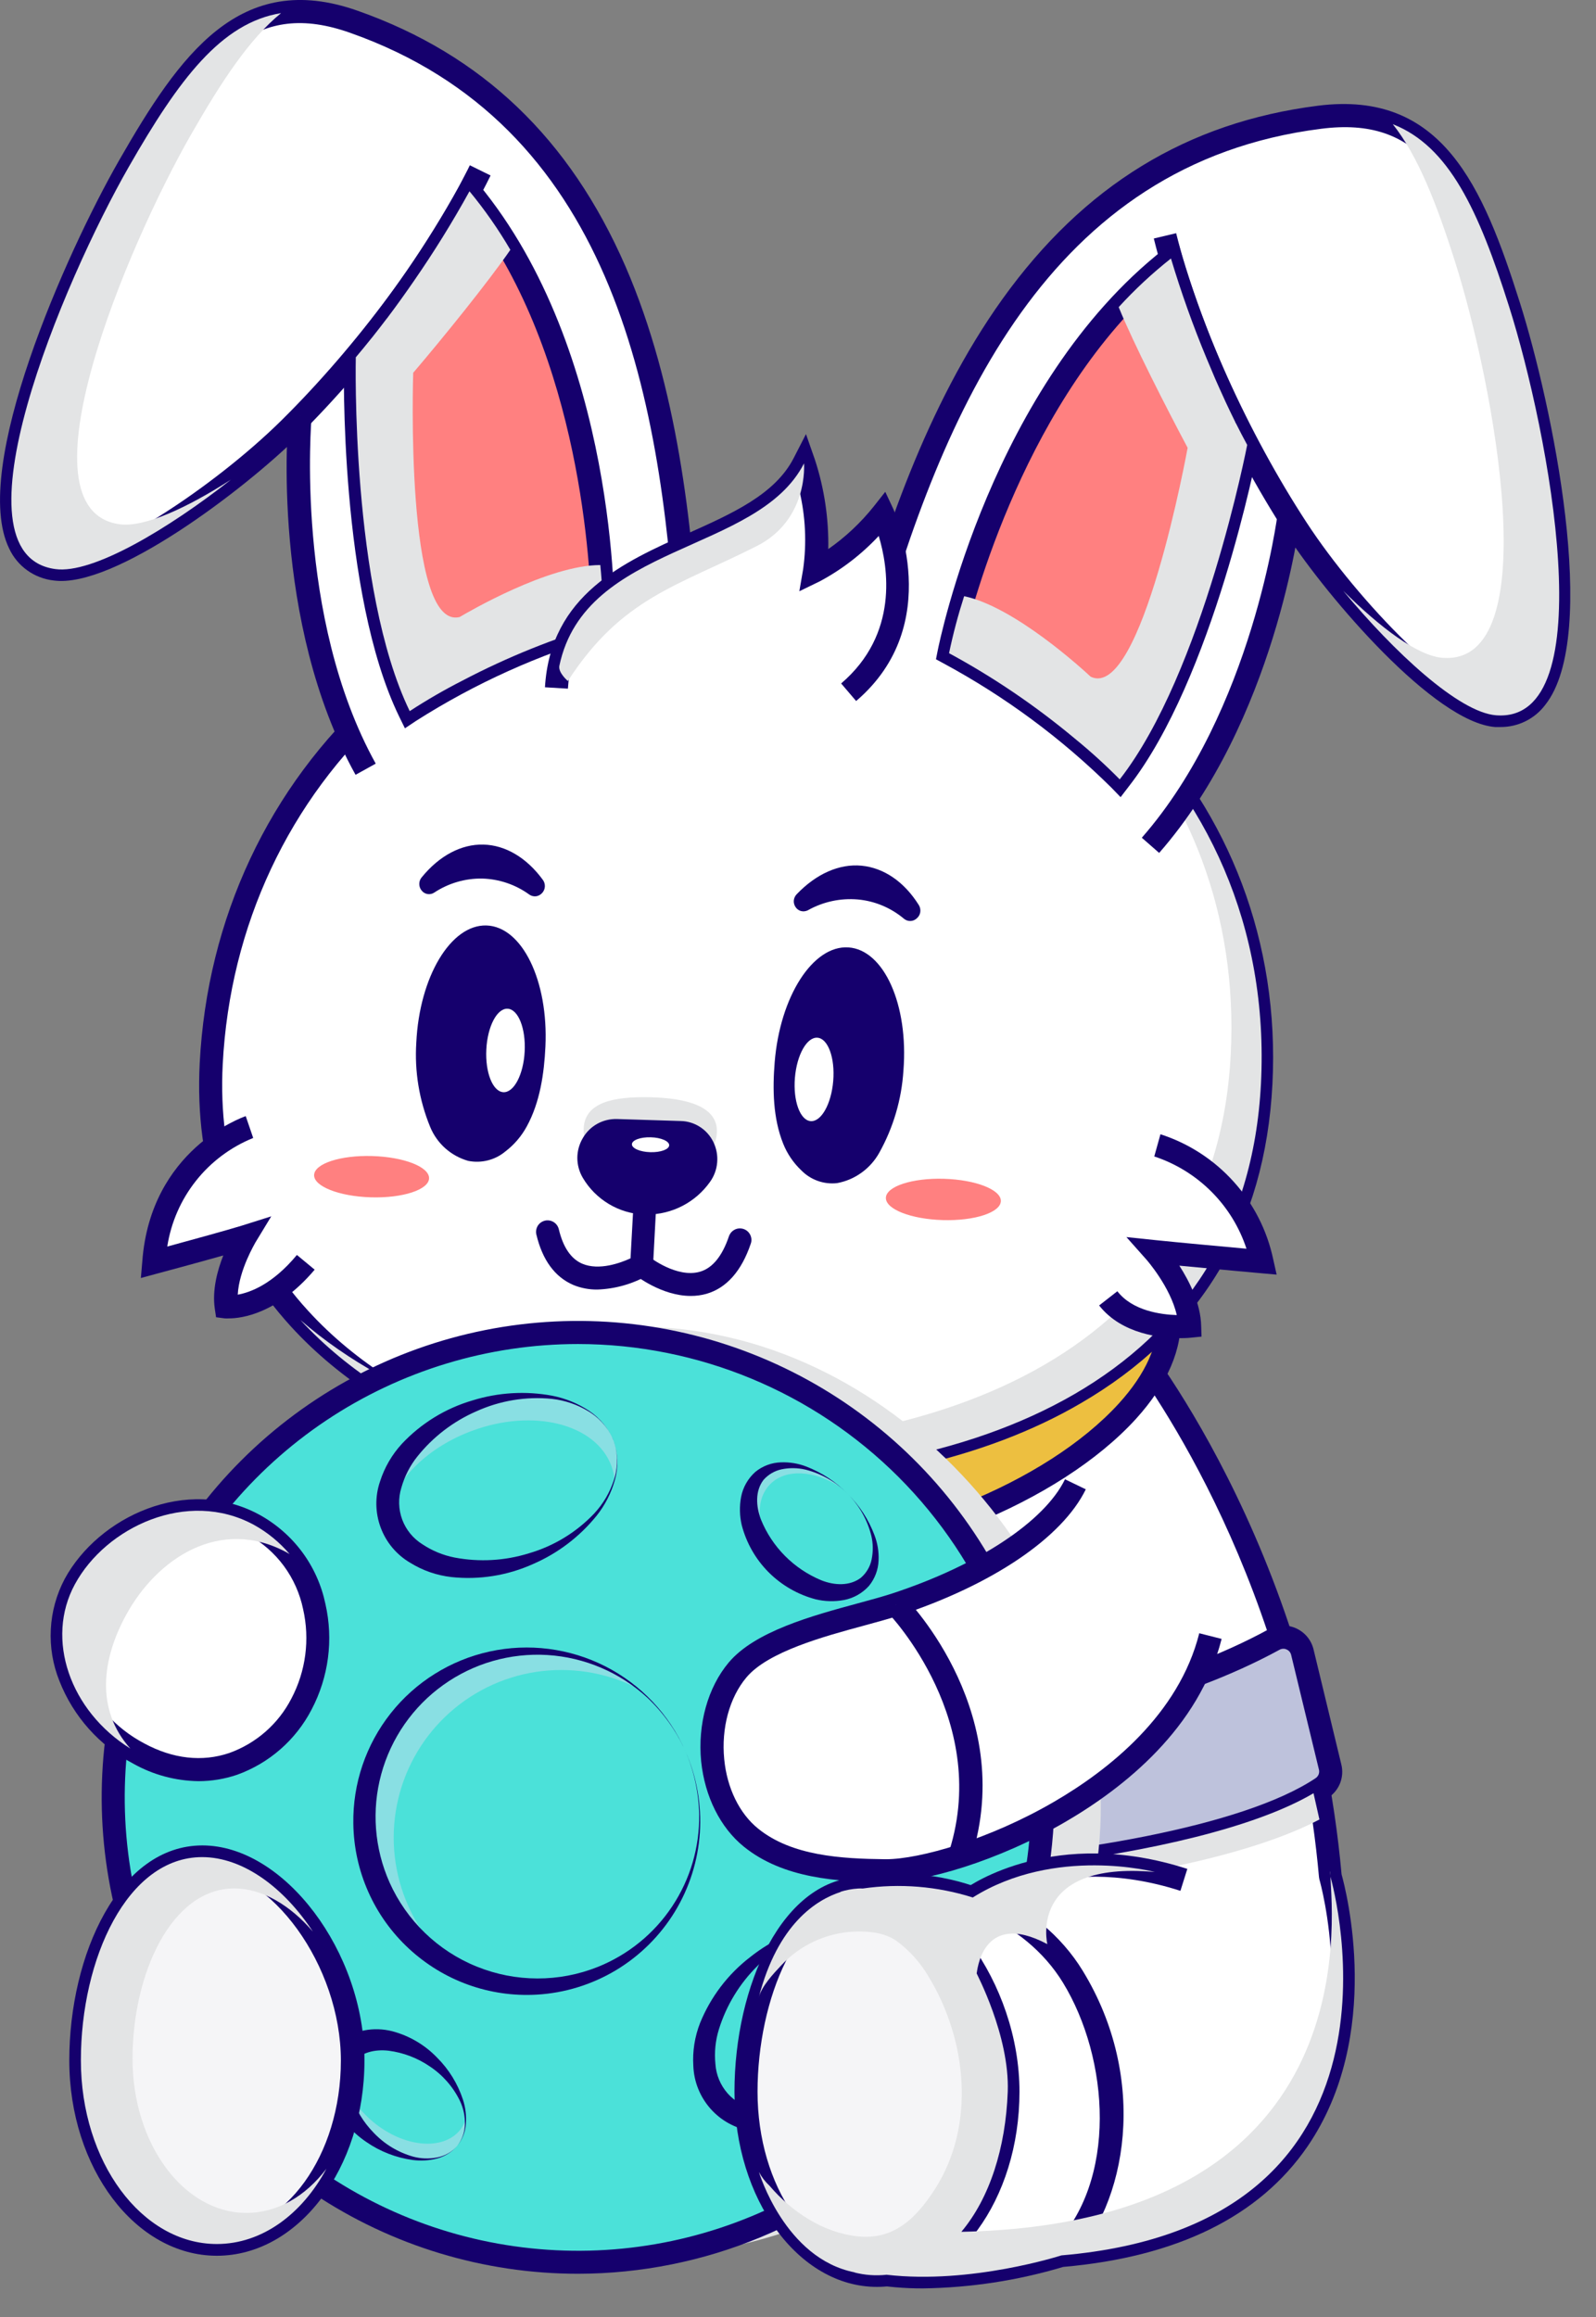 <svg width="31" height="45" viewBox="0 0 31 45" fill="none" xmlns="http://www.w3.org/2000/svg">
<rect x="0" y="0" width="31" height="45" fill="#808080" stroke="none"/>
<path d="M18.612 36.135C17.034 36.702 16.594 36.688 16.594 36.688L16.885 44.133C18.613 44.454 20.608 43.806 20.608 43.806C27.817 43.19 25.839 36.442 25.839 36.442C25.262 29.976 21.877 25.953 21.877 25.953L16.864 28.405L18.612 36.135Z" fill="white"/>
<path d="M17.932 44.444C17.567 44.446 17.203 44.414 16.844 44.35L16.668 44.317L16.358 36.459L16.599 36.467C16.599 36.467 17.012 36.459 18.348 35.993L16.604 28.285L21.935 25.676L22.047 25.81C22.081 25.851 25.477 29.953 26.058 36.402C26.142 36.702 26.877 39.525 25.396 41.688C24.465 43.045 22.869 43.833 20.651 44.027C19.768 44.291 18.853 44.431 17.932 44.444ZM17.105 43.939C18.715 44.173 20.524 43.596 20.543 43.59L20.568 43.581H20.593C22.684 43.402 24.177 42.679 25.032 41.432C26.444 39.364 25.637 36.532 25.628 36.504L25.62 36.461C25.114 30.789 22.396 26.983 21.818 26.233L17.124 28.529L18.882 36.285L18.695 36.352C17.672 36.718 17.113 36.847 16.834 36.893L17.105 43.939Z" fill="#15006D"/>
<path d="M22.706 25.555C22.856 27.741 18.657 30.161 14.858 30.248C10.068 30.358 9.131 28.687 8.98 26.501C8.829 24.315 11.779 22.331 15.57 22.07C19.361 21.81 22.555 23.369 22.706 25.555Z" fill="#EDBF40"/>
<path d="M14.434 30.476C9.695 30.476 8.898 28.579 8.756 26.517C8.597 24.211 11.652 22.116 15.554 21.847C17.427 21.718 19.218 22.019 20.601 22.694C22.024 23.389 22.851 24.399 22.929 25.54C22.974 26.19 22.675 26.884 22.064 27.557C20.58 29.185 17.551 30.41 14.863 30.471C14.717 30.475 14.573 30.476 14.434 30.476ZM16.398 22.266C16.128 22.266 15.856 22.274 15.582 22.294C11.921 22.546 9.057 24.427 9.2 26.486C9.318 28.206 9.838 30.029 14.428 30.029C14.566 30.029 14.705 30.029 14.85 30.029C17.427 29.97 20.32 28.805 21.731 27.259C22.256 26.682 22.516 26.1 22.48 25.575C22.412 24.601 21.674 23.722 20.401 23.1C19.291 22.553 17.893 22.266 16.401 22.266H16.398Z" fill="#15006D"/>
<path d="M24.492 21.047C24.2 26.725 19.011 28.899 12.843 28.644C9.457 28.503 3.81 26.339 4.108 20.66C4.406 14.981 9.061 10.744 14.827 11.043C20.327 11.324 24.783 15.368 24.492 21.047Z" fill="white"/>
<path d="M13.798 28.888C13.482 28.888 13.16 28.881 12.834 28.867C10.747 28.781 7.611 27.914 5.645 25.756C4.371 24.358 3.777 22.639 3.879 20.649C4.023 17.836 5.224 15.278 7.26 13.444C9.296 11.611 11.991 10.672 14.833 10.818C20.751 11.122 24.999 15.525 24.715 21.055C24.573 23.818 23.318 25.907 20.983 27.259C19.143 28.332 16.674 28.888 13.798 28.888ZM14.255 11.25C11.739 11.25 9.38 12.136 7.56 13.775C5.613 15.533 4.465 17.978 4.326 20.67C4.23 22.532 4.785 24.147 5.981 25.453C7.854 27.51 10.856 28.336 12.857 28.42C16.063 28.552 18.795 28.018 20.764 26.876C22.959 25.602 24.139 23.637 24.273 21.034C24.408 18.412 23.486 15.977 21.678 14.178C19.926 12.436 17.489 11.401 14.816 11.263C14.624 11.255 14.439 11.25 14.255 11.25Z" fill="#15006D"/>
<path d="M4.841 21.888C4.841 21.888 3.136 22.471 2.98 24.513C2.98 24.513 4.371 24.139 4.753 24.018C4.753 24.018 4.299 24.758 4.391 25.378C4.391 25.378 5.131 25.476 5.925 24.516" fill="white"/>
<path d="M4.449 25.605C4.421 25.607 4.393 25.607 4.364 25.605L4.197 25.583L4.172 25.417C4.119 25.056 4.223 24.67 4.337 24.383C3.799 24.535 3.082 24.727 3.041 24.738L2.736 24.821L2.764 24.496C2.926 22.331 4.697 21.704 4.773 21.677L4.918 22.101L4.845 21.889L4.918 22.101C4.481 22.278 4.097 22.565 3.805 22.935C3.512 23.305 3.321 23.744 3.249 24.21C3.683 24.092 4.432 23.886 4.696 23.804L5.269 23.623L4.959 24.134C4.959 24.14 4.643 24.659 4.618 25.144C4.855 25.103 5.292 24.946 5.767 24.373L6.112 24.659C5.384 25.52 4.687 25.605 4.449 25.605Z" fill="#15006D"/>
<path d="M12.655 27.875C11.993 27.861 11.352 27.645 10.817 27.254L11.099 26.906C11.155 26.951 12.506 28.004 13.994 26.994L14.245 27.364C13.78 27.693 13.225 27.871 12.655 27.875Z" fill="#15006D"/>
<path d="M8.334 22.885C8.34 22.663 7.846 22.47 7.229 22.452C6.613 22.434 6.108 22.599 6.101 22.821C6.095 23.042 6.59 23.236 7.206 23.254C7.823 23.272 8.328 23.106 8.334 22.885Z" fill="#FF8080"/>
<g style="mix-blend-mode:multiply">
<path d="M13.924 21.995C13.901 22.498 13.304 22.888 12.587 22.867C11.871 22.845 11.313 22.418 11.337 21.914C11.361 21.411 11.911 21.294 12.626 21.31C13.34 21.327 13.948 21.487 13.924 21.995Z" fill="#E3E4E5"/>
</g>
<path d="M11.512 22.759C11.464 22.678 11.439 22.585 11.439 22.49C11.439 22.396 11.464 22.303 11.511 22.221C11.559 22.14 11.627 22.072 11.709 22.025C11.791 21.979 11.884 21.954 11.979 21.956L13.22 21.995C13.313 21.999 13.404 22.029 13.482 22.081C13.561 22.134 13.623 22.206 13.663 22.291C13.703 22.377 13.719 22.471 13.709 22.564C13.7 22.658 13.665 22.747 13.608 22.822C13.49 22.994 13.331 23.133 13.144 23.227C12.958 23.322 12.752 23.368 12.543 23.361C12.335 23.355 12.131 23.297 11.951 23.192C11.771 23.086 11.62 22.938 11.512 22.759Z" fill="#15006D"/>
<path d="M12.574 23.588H12.511C12.269 23.578 12.033 23.508 11.825 23.383C11.617 23.258 11.443 23.084 11.32 22.875C11.251 22.758 11.214 22.625 11.214 22.489C11.214 22.354 11.251 22.22 11.32 22.104C11.387 21.987 11.484 21.891 11.601 21.826C11.718 21.761 11.851 21.729 11.985 21.733L13.226 21.772C13.358 21.775 13.486 21.815 13.597 21.887C13.708 21.959 13.797 22.059 13.855 22.178C13.916 22.302 13.942 22.439 13.93 22.576C13.919 22.714 13.87 22.845 13.789 22.957C13.651 23.151 13.469 23.309 13.258 23.419C13.047 23.529 12.812 23.587 12.574 23.588ZM11.967 22.179C11.915 22.179 11.864 22.193 11.819 22.22C11.774 22.246 11.736 22.284 11.711 22.33C11.684 22.377 11.669 22.431 11.669 22.485C11.669 22.54 11.684 22.593 11.711 22.64C11.795 22.786 11.916 22.908 12.06 22.994C12.205 23.081 12.369 23.13 12.538 23.136C12.713 23.141 12.887 23.104 13.044 23.026C13.201 22.948 13.336 22.833 13.438 22.69C13.471 22.644 13.491 22.59 13.496 22.534C13.501 22.478 13.49 22.421 13.466 22.37C13.443 22.324 13.409 22.285 13.366 22.258C13.323 22.23 13.274 22.215 13.223 22.213L11.982 22.175L11.967 22.179Z" fill="#15006D"/>
<path d="M11.604 25.045C11.444 25.047 11.284 25.017 11.136 24.956C10.778 24.802 10.536 24.473 10.418 23.976C10.411 23.948 10.41 23.918 10.415 23.889C10.42 23.86 10.43 23.832 10.445 23.807C10.461 23.782 10.481 23.76 10.505 23.743C10.529 23.726 10.556 23.714 10.584 23.707C10.613 23.7 10.642 23.699 10.671 23.704C10.7 23.708 10.728 23.719 10.753 23.734C10.778 23.749 10.8 23.77 10.817 23.793C10.834 23.817 10.847 23.844 10.854 23.873C10.937 24.223 11.09 24.449 11.309 24.543C11.638 24.683 12.056 24.526 12.247 24.439L12.313 23.237C12.314 23.208 12.322 23.179 12.335 23.153C12.347 23.127 12.365 23.104 12.387 23.084C12.409 23.065 12.434 23.051 12.462 23.041C12.489 23.032 12.518 23.028 12.547 23.03C12.606 23.034 12.66 23.061 12.699 23.105C12.738 23.15 12.758 23.207 12.754 23.266L12.677 24.713L12.573 24.774C12.276 24.94 11.944 25.033 11.604 25.045Z" fill="#15006D"/>
<path d="M13.415 25.169C12.852 25.169 12.351 24.774 12.326 24.755C12.283 24.717 12.257 24.663 12.253 24.606C12.248 24.549 12.265 24.493 12.301 24.448C12.337 24.404 12.389 24.374 12.445 24.366C12.502 24.358 12.559 24.372 12.606 24.405C12.616 24.415 13.149 24.83 13.598 24.698C13.84 24.627 14.029 24.395 14.159 24.009C14.169 23.982 14.184 23.956 14.203 23.934C14.222 23.912 14.246 23.894 14.272 23.881C14.299 23.867 14.327 23.86 14.356 23.858C14.386 23.856 14.415 23.86 14.443 23.869C14.471 23.879 14.497 23.893 14.519 23.913C14.541 23.932 14.559 23.956 14.572 23.982C14.585 24.009 14.593 24.037 14.595 24.067C14.597 24.096 14.593 24.125 14.583 24.153C14.403 24.686 14.113 25.014 13.722 25.128C13.622 25.156 13.518 25.17 13.415 25.169Z" fill="#15006D"/>
<path d="M9.812 22.366C9.985 22.235 10.128 22.068 10.232 21.877C10.489 21.407 10.569 20.85 10.594 20.326C10.654 19.049 10.142 17.996 9.449 17.974C8.756 17.953 8.147 18.971 8.086 20.249C8.05 20.807 8.142 21.366 8.354 21.883C8.419 22.043 8.519 22.185 8.647 22.3C8.776 22.415 8.929 22.499 9.094 22.546C9.22 22.571 9.349 22.568 9.473 22.537C9.598 22.506 9.713 22.448 9.812 22.366Z" fill="#15006D"/>
<path d="M10.191 20.421C10.214 19.973 10.066 19.601 9.86 19.591C9.654 19.58 9.469 19.934 9.446 20.382C9.423 20.83 9.571 21.201 9.777 21.212C9.983 21.223 10.168 20.868 10.191 20.421Z" fill="white"/>
<path d="M12.998 22.243C13 22.163 12.84 22.093 12.64 22.088C12.44 22.082 12.276 22.143 12.274 22.223C12.272 22.302 12.432 22.372 12.632 22.377C12.832 22.383 12.995 22.323 12.998 22.243Z" fill="white"/>
<path d="M9.388 16.403C8.959 16.393 8.533 16.619 8.191 17.039C8.16 17.075 8.144 17.12 8.144 17.168C8.144 17.215 8.16 17.261 8.191 17.297C8.219 17.333 8.26 17.357 8.305 17.364C8.351 17.371 8.397 17.361 8.435 17.335C8.711 17.153 9.035 17.058 9.365 17.063C9.695 17.072 10.014 17.18 10.281 17.374C10.319 17.401 10.367 17.413 10.414 17.407C10.457 17.4 10.497 17.379 10.527 17.347C10.56 17.313 10.58 17.268 10.583 17.221C10.586 17.173 10.572 17.126 10.544 17.088C10.23 16.658 9.818 16.413 9.388 16.403Z" fill="#15006D"/>
<path d="M19.44 23.327C19.446 23.106 18.952 22.912 18.335 22.894C17.719 22.876 17.214 23.041 17.207 23.263C17.201 23.485 17.696 23.678 18.312 23.696C18.929 23.714 19.434 23.549 19.44 23.327Z" fill="#FF8080"/>
<path d="M15.568 22.734C15.412 22.587 15.29 22.408 15.211 22.209C15.015 21.718 15.004 21.156 15.047 20.63C15.15 19.355 15.788 18.355 16.479 18.4C17.17 18.446 17.648 19.514 17.548 20.789C17.513 21.351 17.352 21.898 17.078 22.389C16.993 22.541 16.876 22.673 16.734 22.775C16.593 22.877 16.43 22.947 16.259 22.978C16.133 22.992 16.005 22.978 15.885 22.935C15.766 22.893 15.657 22.824 15.568 22.734Z" fill="#15006D"/>
<path d="M16.184 20.994C16.221 20.547 16.084 20.171 15.879 20.154C15.673 20.137 15.477 20.486 15.44 20.933C15.403 21.381 15.54 21.757 15.745 21.774C15.951 21.791 16.147 21.442 16.184 20.994Z" fill="white"/>
<path d="M17.847 17.578C17.562 17.123 17.167 16.855 16.734 16.813C16.301 16.772 15.854 16.971 15.475 17.367C15.442 17.401 15.422 17.445 15.418 17.492C15.415 17.539 15.429 17.585 15.457 17.623C15.479 17.654 15.51 17.677 15.546 17.69C15.571 17.698 15.597 17.701 15.623 17.699C15.649 17.696 15.674 17.689 15.697 17.676C15.991 17.512 16.327 17.44 16.662 17.469C16.993 17.499 17.306 17.631 17.56 17.845C17.596 17.874 17.64 17.889 17.686 17.887C17.731 17.886 17.774 17.867 17.807 17.836C17.844 17.805 17.868 17.762 17.875 17.715C17.882 17.667 17.872 17.619 17.847 17.578Z" fill="#15006D"/>
<g style="mix-blend-mode:multiply">
<path d="M21.441 13.656C23.086 15.395 24.046 17.746 23.905 20.481C23.614 26.159 18.425 28.34 12.257 28.078C10.346 27.999 7.713 27.274 5.835 25.636C7.715 27.677 10.722 28.56 12.843 28.648C19.012 28.904 24.2 26.729 24.492 21.051C24.648 18.006 23.445 15.434 21.441 13.656Z" fill="#E3E4E5"/>
</g>
<path d="M22.482 22.244C22.987 22.412 23.441 22.709 23.797 23.105C24.153 23.502 24.399 23.984 24.512 24.505C24.512 24.505 23.047 24.373 22.427 24.308C22.427 24.308 23.085 25.045 23.108 25.756C23.108 25.756 22.031 25.866 21.523 25.213" fill="white"/>
<path d="M22.928 25.989C22.56 25.989 21.791 25.917 21.349 25.354L21.703 25.078C21.997 25.458 22.546 25.531 22.857 25.541C22.733 24.991 22.268 24.463 22.262 24.457L21.879 24.026L22.453 24.086C22.888 24.131 23.747 24.21 24.211 24.252C24.074 23.834 23.84 23.454 23.529 23.143C23.218 22.832 22.838 22.598 22.42 22.46L22.54 22.029C23.087 22.205 23.577 22.523 23.961 22.949C24.346 23.375 24.611 23.895 24.73 24.456L24.797 24.755L24.493 24.728C24.481 24.728 23.59 24.646 22.907 24.581C23.102 24.885 23.321 25.316 23.331 25.752L23.338 25.959L23.131 25.98C23.118 25.982 23.043 25.989 22.928 25.989Z" fill="#15006D"/>
<path d="M25.836 34.31C25.855 34.384 25.85 34.463 25.823 34.535C25.796 34.607 25.747 34.668 25.684 34.712C24.266 35.667 20.898 36.257 17.951 36.398C15.004 36.54 12.335 36.31 10.484 35.83C10.402 35.809 10.329 35.761 10.278 35.694C10.226 35.627 10.198 35.545 10.198 35.461V33.276C10.198 33.218 10.211 33.162 10.236 33.11C10.261 33.059 10.297 33.014 10.342 32.978C10.386 32.942 10.439 32.917 10.495 32.904C10.55 32.892 10.608 32.892 10.664 32.904C12.553 33.336 15.116 33.744 17.86 33.613C20.605 33.481 23.099 32.742 24.746 31.842C24.797 31.814 24.854 31.799 24.912 31.796C24.971 31.794 25.029 31.805 25.082 31.829C25.135 31.852 25.182 31.888 25.219 31.933C25.256 31.978 25.283 32.031 25.296 32.087L25.836 34.31Z" fill="#BEC2DC"/>
<path d="M16.264 36.666C14.043 36.666 11.978 36.452 10.429 36.046C10.299 36.012 10.183 35.936 10.101 35.83C10.019 35.724 9.974 35.594 9.974 35.459V33.276C9.974 33.185 9.995 33.095 10.034 33.014C10.073 32.932 10.131 32.86 10.202 32.803C10.273 32.747 10.356 32.707 10.444 32.687C10.533 32.666 10.624 32.666 10.713 32.686C13.223 33.259 15.623 33.496 17.848 33.388C20.32 33.27 22.857 32.618 24.637 31.646C24.718 31.601 24.809 31.576 24.901 31.572C24.994 31.568 25.087 31.585 25.172 31.623C25.256 31.661 25.331 31.717 25.391 31.789C25.45 31.86 25.492 31.944 25.514 32.035L26.053 34.267C26.083 34.386 26.075 34.511 26.032 34.626C25.988 34.74 25.91 34.839 25.809 34.908C24.817 35.577 22.164 36.431 17.962 36.632C17.39 36.653 16.827 36.666 16.264 36.666ZM10.576 33.113C10.535 33.114 10.495 33.13 10.466 33.16C10.437 33.189 10.421 33.229 10.42 33.27V35.465C10.421 35.5 10.433 35.534 10.454 35.562C10.476 35.589 10.506 35.609 10.54 35.618C12.436 36.109 15.133 36.313 17.939 36.178C20.711 36.046 24.143 35.484 25.559 34.531C25.584 34.513 25.603 34.487 25.614 34.458C25.624 34.428 25.626 34.397 25.618 34.367L25.078 32.138C25.072 32.115 25.061 32.094 25.046 32.076C25.03 32.058 25.011 32.044 24.989 32.035C24.968 32.025 24.944 32.02 24.92 32.022C24.897 32.023 24.873 32.029 24.853 32.041C23.016 33.044 20.406 33.716 17.87 33.838C15.604 33.947 13.163 33.707 10.614 33.126C10.602 33.12 10.59 33.116 10.578 33.113H10.576Z" fill="#15006D"/>
<g style="mix-blend-mode:multiply">
<g style="mix-blend-mode:multiply">
<path d="M20.112 36.667C22.278 36.436 24.407 35.982 25.628 35.337L25.513 34.827C24.394 35.489 22.325 35.964 20.172 36.22C20.154 36.359 20.136 36.51 20.112 36.667Z" fill="#E3E4E5"/>
</g>
</g>
<g style="mix-blend-mode:multiply">
<path d="M21.377 34.794C21.542 39.778 17.335 43.822 12.349 43.822C9.954 43.822 7.658 42.871 5.965 41.178C4.272 39.484 3.32 37.188 3.32 34.794C3.32 32.399 4.272 30.103 5.965 28.41C7.658 26.716 9.954 25.765 12.349 25.765C17.334 25.765 21.233 30.419 21.377 34.794Z" fill="#E3E4E5"/>
</g>
<path d="M11.228 44.02C16.261 44.02 20.34 39.94 20.34 34.907C20.34 29.875 16.261 25.795 11.228 25.795C6.195 25.795 2.116 29.875 2.116 34.907C2.116 39.94 6.195 44.02 11.228 44.02Z" fill="#4BE1D9"/>
<g style="mix-blend-mode:multiply">
<path d="M10.312 30.273C11.504 29.831 12.224 28.808 11.92 27.989C11.616 27.17 10.404 26.864 9.212 27.306C8.02 27.748 7.3 28.771 7.604 29.59C7.908 30.409 9.12 30.715 10.312 30.273Z" fill="#4BE1D9"/>
</g>
<g style="mix-blend-mode:multiply">
<path d="M16.8 30.721C17.179 30.343 17.028 29.577 16.463 29.009C15.897 28.441 15.132 28.287 14.752 28.665C14.373 29.042 14.524 29.809 15.09 30.376C15.655 30.944 16.421 31.098 16.8 30.721Z" fill="#4BE1D9"/>
</g>
<g style="mix-blend-mode:multiply">
<path d="M9.212 27.305C8.147 27.7 7.454 28.559 7.542 29.322C7.717 28.702 8.324 28.102 9.168 27.789C10.359 27.346 11.572 27.652 11.876 28.472C11.907 28.558 11.928 28.648 11.938 28.739C12.013 28.493 12.006 28.23 11.92 27.988C11.616 27.175 10.403 26.864 9.212 27.305Z" fill="#89DFE3"/>
</g>
<g style="mix-blend-mode:multiply">
<path d="M15.301 30.533C14.735 29.965 14.584 29.199 14.964 28.821C15.267 28.52 15.815 28.557 16.308 28.872C15.764 28.421 15.094 28.321 14.748 28.666C14.369 29.043 14.52 29.81 15.085 30.378C15.195 30.489 15.317 30.587 15.449 30.671C15.4 30.628 15.349 30.587 15.301 30.533Z" fill="#89DFE3"/>
</g>
<g style="mix-blend-mode:multiply">
<path d="M16.738 40.467C17.69 39.624 17.992 38.411 17.413 37.757C16.834 37.102 15.593 37.255 14.641 38.098C13.689 38.941 13.387 40.154 13.966 40.808C14.546 41.463 15.787 41.31 16.738 40.467Z" fill="#4BE1D9"/>
</g>
<g style="mix-blend-mode:multiply">
<path d="M8.879 41.681C9.218 41.275 9.011 40.543 8.416 40.045C7.821 39.548 7.063 39.473 6.724 39.879C6.385 40.285 6.592 41.017 7.187 41.514C7.782 42.012 8.539 42.086 8.879 41.681Z" fill="#4BE1D9"/>
</g>
<g style="mix-blend-mode:multiply">
<path d="M16.739 40.465C15.888 41.218 14.807 41.419 14.173 40.987C14.8 41.123 15.62 40.873 16.292 40.276C17.243 39.434 17.545 38.219 16.966 37.566C16.905 37.497 16.835 37.437 16.759 37.385C17.011 37.435 17.24 37.564 17.413 37.754C17.993 38.409 17.691 39.622 16.739 40.465Z" fill="#89DFE3"/>
</g>
<g style="mix-blend-mode:multiply">
<path d="M7.242 41.206C7.836 41.703 8.594 41.779 8.933 41.372C8.977 41.317 9.012 41.255 9.037 41.189C9.044 41.367 8.987 41.542 8.875 41.681C8.536 42.086 7.779 42.011 7.184 41.514C6.667 41.085 6.446 40.48 6.612 40.066C6.62 40.437 6.843 40.874 7.242 41.206Z" fill="#89DFE3"/>
</g>
<g style="mix-blend-mode:multiply">
<path d="M10.335 38.584C12.133 38.584 13.591 37.126 13.591 35.328C13.591 33.53 12.133 32.073 10.335 32.073C8.537 32.073 7.08 33.53 7.08 35.328C7.08 37.126 8.537 38.584 10.335 38.584Z" fill="#4BE1D9"/>
</g>
<g style="mix-blend-mode:multiply">
<path d="M7.928 37.012C7.656 36.4 7.579 35.719 7.708 35.062C7.837 34.405 8.166 33.803 8.649 33.34C9.132 32.876 9.747 32.573 10.409 32.471C11.071 32.37 11.748 32.475 12.348 32.772C11.99 32.491 11.576 32.288 11.135 32.177C10.693 32.065 10.233 32.048 9.785 32.125C9.336 32.203 8.909 32.373 8.53 32.627C8.151 32.88 7.83 33.209 7.587 33.594C7.344 33.979 7.184 34.411 7.119 34.862C7.053 35.312 7.082 35.772 7.205 36.21C7.328 36.648 7.542 37.056 7.832 37.407C8.122 37.758 8.483 38.044 8.891 38.246C8.474 37.92 8.143 37.496 7.928 37.012Z" fill="#89DFE3"/>
</g>
<path d="M11.921 27.988C12.005 28.233 12.013 28.497 11.942 28.746C11.872 28.996 11.753 29.229 11.592 29.433C11.261 29.844 10.835 30.168 10.351 30.377C9.855 30.6 9.308 30.687 8.768 30.629C8.484 30.597 8.21 30.502 7.967 30.351C7.703 30.196 7.5 29.954 7.394 29.667C7.287 29.38 7.282 29.064 7.381 28.774C7.468 28.501 7.613 28.251 7.807 28.04C8.18 27.643 8.652 27.353 9.175 27.199C9.677 27.043 10.209 27.011 10.726 27.107C10.981 27.157 11.223 27.256 11.44 27.399C11.656 27.542 11.824 27.747 11.921 27.988ZM11.921 27.988C11.825 27.749 11.654 27.546 11.433 27.412C11.216 27.279 10.972 27.196 10.719 27.168C10.217 27.118 9.711 27.202 9.252 27.41C8.804 27.605 8.411 27.907 8.106 28.288C7.963 28.467 7.858 28.673 7.796 28.893C7.733 29.095 7.739 29.313 7.812 29.512C7.886 29.71 8.023 29.879 8.203 29.991C8.393 30.118 8.606 30.206 8.831 30.25C9.311 30.341 9.806 30.313 10.272 30.168C10.757 30.027 11.195 29.76 11.542 29.394C11.716 29.207 11.846 28.985 11.925 28.742C12.005 28.497 12.004 28.233 11.921 27.988Z" fill="#15006D"/>
<path d="M16.462 29.01C16.692 29.237 16.871 29.511 16.985 29.814C17.045 29.97 17.073 30.137 17.065 30.305C17.059 30.486 16.993 30.661 16.878 30.801C16.75 30.943 16.579 31.04 16.391 31.075C16.209 31.109 16.022 31.104 15.843 31.061C15.497 30.97 15.182 30.788 14.929 30.535C14.677 30.282 14.497 29.966 14.407 29.62C14.365 29.44 14.361 29.254 14.395 29.072C14.431 28.884 14.529 28.713 14.672 28.586C14.813 28.471 14.988 28.406 15.169 28.401C15.337 28.395 15.505 28.422 15.662 28.483C15.963 28.6 16.236 28.779 16.462 29.01ZM16.462 29.01C16.238 28.782 15.955 28.62 15.644 28.542C15.494 28.507 15.338 28.505 15.187 28.535C15.049 28.563 14.923 28.636 14.83 28.742C14.666 28.957 14.682 29.251 14.78 29.511C14.887 29.775 15.046 30.016 15.247 30.218C15.448 30.421 15.688 30.581 15.951 30.691C16.21 30.794 16.505 30.806 16.721 30.643C16.828 30.551 16.902 30.426 16.93 30.287C16.961 30.136 16.96 29.98 16.925 29.83C16.849 29.52 16.689 29.236 16.462 29.01Z" fill="#15006D"/>
<path d="M17.414 37.754C17.238 37.566 17.006 37.439 16.752 37.393C16.501 37.348 16.243 37.358 15.997 37.423C15.51 37.557 15.068 37.818 14.715 38.179C14.367 38.522 14.109 38.945 13.964 39.411C13.896 39.629 13.873 39.859 13.896 40.087C13.91 40.298 13.994 40.499 14.134 40.658C14.275 40.816 14.464 40.923 14.672 40.963C14.896 41.012 15.127 41.017 15.352 40.977C15.832 40.889 16.282 40.684 16.665 40.381C17.066 40.074 17.378 39.667 17.571 39.201C17.665 38.964 17.706 38.709 17.692 38.454C17.677 38.197 17.58 37.951 17.414 37.754ZM17.414 37.754C17.58 37.952 17.683 38.196 17.708 38.453C17.733 38.712 17.706 38.972 17.629 39.221C17.47 39.723 17.19 40.18 16.814 40.549C16.432 40.936 15.954 41.215 15.429 41.357C15.152 41.428 14.863 41.438 14.581 41.386C14.279 41.336 14.003 41.184 13.8 40.954C13.597 40.724 13.479 40.432 13.467 40.125C13.449 39.84 13.494 39.555 13.598 39.289C13.803 38.785 14.137 38.344 14.568 38.012C14.98 37.683 15.466 37.46 15.985 37.363C16.24 37.317 16.502 37.322 16.756 37.378C17.008 37.433 17.238 37.565 17.414 37.754Z" fill="#15006D"/>
<path d="M8.879 41.68C8.976 41.557 9.029 41.406 9.031 41.249C9.033 41.095 9 40.942 8.934 40.803C8.801 40.529 8.597 40.297 8.344 40.13C8.106 39.968 7.834 39.865 7.549 39.828C7.279 39.797 7.025 39.865 6.896 40.022C6.767 40.179 6.743 40.435 6.821 40.699C6.909 40.971 7.059 41.219 7.26 41.423C7.469 41.643 7.733 41.803 8.025 41.885C8.174 41.925 8.33 41.931 8.481 41.903C8.635 41.875 8.775 41.797 8.879 41.68ZM8.879 41.68C8.775 41.799 8.638 41.883 8.485 41.922C8.331 41.962 8.171 41.971 8.014 41.95C7.691 41.906 7.383 41.786 7.115 41.6C6.832 41.409 6.605 41.145 6.459 40.836C6.382 40.666 6.344 40.482 6.348 40.297C6.349 40.091 6.421 39.892 6.554 39.734C6.686 39.577 6.869 39.471 7.072 39.434C7.254 39.398 7.441 39.404 7.621 39.45C7.951 39.538 8.251 39.714 8.488 39.96C8.719 40.19 8.892 40.471 8.993 40.781C9.042 40.932 9.061 41.092 9.049 41.25C9.038 41.408 8.978 41.558 8.879 41.68Z" fill="#15006D"/>
<path d="M13.311 34.005C13.532 34.503 13.629 35.047 13.594 35.591C13.558 36.135 13.392 36.662 13.108 37.128C12.824 37.593 12.432 37.983 11.965 38.264C11.498 38.544 10.969 38.708 10.425 38.739C9.973 38.765 9.52 38.7 9.093 38.546C8.667 38.393 8.276 38.154 7.943 37.846C7.608 37.536 7.339 37.161 7.154 36.744C6.968 36.326 6.869 35.876 6.863 35.419C6.85 34.642 7.107 33.885 7.589 33.275C8.071 32.666 8.749 32.242 9.509 32.075C10.268 31.909 11.061 32.01 11.754 32.361C12.447 32.713 12.997 33.294 13.311 34.005ZM13.311 34.005C13.135 33.615 12.884 33.263 12.572 32.97C12.04 32.48 11.355 32.188 10.633 32.143C9.911 32.099 9.196 32.304 8.608 32.726C8.02 33.147 7.595 33.759 7.405 34.457C7.215 35.155 7.272 35.898 7.566 36.559C7.898 37.302 8.505 37.889 9.26 38.194C10.015 38.5 10.859 38.502 11.615 38.199C12.203 37.962 12.706 37.553 13.056 37.025C13.407 36.497 13.59 35.875 13.58 35.241C13.572 34.815 13.481 34.395 13.311 34.005Z" fill="#15006D"/>
<path d="M11.228 44.16C9.398 44.16 7.609 43.618 6.087 42.601C4.566 41.584 3.38 40.139 2.679 38.448C1.979 36.758 1.796 34.897 2.153 33.102C2.51 31.307 3.391 29.659 4.685 28.365C5.979 27.071 7.628 26.189 9.423 25.832C11.218 25.475 13.078 25.659 14.769 26.359C16.46 27.059 17.905 28.245 18.921 29.767C19.938 31.288 20.481 33.077 20.481 34.907C20.478 37.361 19.502 39.712 17.768 41.447C16.033 43.182 13.681 44.157 11.228 44.16ZM11.228 26.103C9.486 26.103 7.784 26.62 6.336 27.587C4.888 28.555 3.759 29.93 3.093 31.539C2.427 33.148 2.252 34.919 2.592 36.627C2.932 38.335 3.771 39.904 5.002 41.135C6.234 42.366 7.803 43.205 9.511 43.544C11.219 43.884 12.989 43.71 14.598 43.043C16.207 42.376 17.582 41.248 18.55 39.8C19.517 38.351 20.033 36.649 20.033 34.907C20.031 32.573 19.102 30.335 17.451 28.684C15.8 27.034 13.562 26.105 11.228 26.103Z" fill="#15006D"/>
<path d="M18.895 36.852L18.901 36.858C18.213 36.618 17.476 36.556 16.757 36.678V41.755H22.992V36.51C20.492 35.703 18.895 36.852 18.895 36.852Z" fill="white"/>
<path d="M6.846 40.016C6.846 41.986 5.665 43.582 4.209 43.582C2.753 43.582 1.571 41.986 1.571 40.016C1.571 38.046 2.47 36.068 3.926 36.068C5.382 36.068 6.846 38.046 6.846 40.016Z" fill="#F5F5F7"/>
<path d="M4.212 43.81C2.632 43.81 1.346 42.108 1.346 40.016C1.346 37.963 2.312 35.841 3.931 35.841C5.52 35.841 7.079 37.909 7.079 40.016C7.079 42.122 5.789 43.81 4.212 43.81ZM3.929 36.296C2.615 36.296 1.802 38.227 1.802 40.019C1.802 41.859 2.883 43.357 4.212 43.357C5.54 43.357 6.621 41.859 6.621 40.019C6.621 38.178 5.259 36.296 3.926 36.296H3.929Z" fill="#15006D"/>
<path d="M20.892 28.829C20.47 29.696 19.147 30.587 17.402 31.162C16.575 31.435 14.929 31.719 14.329 32.435C13.593 33.313 13.675 34.953 14.588 35.69C15.301 36.267 16.313 36.325 17.191 36.333C18.573 36.348 22.757 34.782 23.514 31.776" fill="white"/>
<path d="M17.209 36.557H17.189C16.265 36.547 15.215 36.485 14.447 35.864C13.99 35.494 13.69 34.891 13.619 34.209C13.549 33.485 13.749 32.772 14.153 32.29C14.662 31.683 15.775 31.38 16.671 31.137C16.915 31.071 17.145 31.008 17.329 30.948C19.001 30.399 20.288 29.549 20.686 28.73L21.09 28.925C20.632 29.864 19.278 30.779 17.47 31.374C17.276 31.437 17.04 31.501 16.791 31.569C16 31.783 14.917 32.078 14.498 32.578C14.169 32.969 14.008 33.563 14.067 34.166C14.121 34.728 14.362 35.221 14.726 35.515C15.382 36.046 16.343 36.099 17.191 36.109H17.208C17.865 36.109 19.224 35.721 20.472 34.994C21.54 34.374 22.897 33.298 23.294 31.72L23.728 31.83C23.293 33.559 21.84 34.715 20.698 35.381C19.37 36.155 17.944 36.557 17.209 36.557Z" fill="#15006D"/>
<path d="M20.768 43.961L20.446 43.645C21.722 42.359 21.544 39.975 20.647 38.507C19.904 37.291 18.319 36.629 16.791 36.898L16.713 36.456C18.42 36.158 20.193 36.904 21.029 38.273C22.315 40.373 21.904 42.814 20.768 43.961Z" fill="#15006D"/>
<path d="M19.574 40.624C19.574 42.594 18.436 44.19 17.029 44.19C15.621 44.19 14.484 42.594 14.484 40.624C14.484 38.654 15.351 36.678 16.759 36.678C18.166 36.678 19.574 38.653 19.574 40.624Z" fill="#F5F5F7"/>
<path d="M17.034 44.415C15.508 44.415 14.266 42.714 14.266 40.624C14.266 38.574 15.197 36.453 16.762 36.453C18.297 36.453 19.802 38.522 19.802 40.624C19.802 42.726 18.555 44.415 17.034 44.415ZM16.762 36.901C15.497 36.901 14.714 38.834 14.714 40.624C14.714 42.468 15.754 43.967 17.034 43.967C18.314 43.967 19.355 42.468 19.355 40.624C19.355 38.78 18.041 36.901 16.757 36.901H16.762Z" fill="#15006D"/>
<path d="M19.026 37.034L18.765 36.671C18.834 36.622 20.484 35.464 23.062 36.297L22.928 36.723C21.698 36.326 20.705 36.431 20.089 36.59C19.712 36.678 19.353 36.828 19.026 37.034Z" fill="#15006D"/>
<path d="M17.402 31.161C17.402 31.161 19.574 33.362 18.612 36.135L17.402 31.161Z" fill="white"/>
<path d="M18.824 36.208L18.401 36.061C19.304 33.458 17.264 31.339 17.243 31.318L17.562 31.008C17.655 31.098 19.819 33.337 18.824 36.208Z" fill="#15006D"/>
<path d="M1.454 30.77C2.058 29.656 3.64 28.914 4.936 29.614C6.231 30.314 6.464 31.984 5.859 33.098C5.254 34.211 3.989 34.752 2.699 34.055C1.408 33.358 0.849 31.884 1.454 30.77Z" fill="white"/>
<path d="M3.855 34.593C3.41 34.587 2.975 34.47 2.587 34.252C1.933 33.906 1.424 33.336 1.154 32.647C1.026 32.329 0.969 31.986 0.987 31.644C1.004 31.301 1.097 30.967 1.257 30.664C1.912 29.459 3.625 28.65 5.038 29.418C5.364 29.597 5.648 29.845 5.87 30.144C6.091 30.443 6.245 30.787 6.321 31.152C6.479 31.846 6.383 32.574 6.051 33.204C5.745 33.793 5.228 34.245 4.604 34.469C4.363 34.551 4.11 34.593 3.855 34.593ZM3.836 29.575C3.388 29.574 2.949 29.695 2.564 29.925C2.179 30.154 1.863 30.483 1.65 30.878C1.521 31.124 1.447 31.396 1.433 31.675C1.42 31.953 1.468 32.231 1.573 32.489C1.805 33.078 2.241 33.564 2.801 33.859C3.356 34.16 3.929 34.225 4.456 34.045C4.976 33.858 5.406 33.481 5.659 32.99C5.941 32.456 6.021 31.838 5.887 31.25C5.824 30.948 5.697 30.663 5.514 30.414C5.331 30.166 5.096 29.96 4.826 29.81C4.521 29.651 4.181 29.57 3.836 29.575Z" fill="#15006D"/>
<g style="mix-blend-mode:multiply">
<path d="M1.454 30.77C0.875 31.836 1.359 33.228 2.532 33.96C1.847 33.197 1.987 32.214 2.444 31.375C3.049 30.258 4.284 29.45 5.574 30.153L5.626 30.183C5.43 29.953 5.195 29.76 4.93 29.614C3.64 28.914 2.058 29.656 1.454 30.77Z" fill="#E3E4E5"/>
</g>
<path d="M7.314 15.344C5.675 12.719 5.829 8.081 5.829 8.081L6.06 0.235C12.478 1.956 13.113 8.327 13.402 13.112L7.314 15.344Z" fill="white"/>
<path d="M9.327 3.309C8.47 5.062 7.004 6.962 5.619 8.329C4.41 9.523 2.049 11.186 1.069 11.053C-1.018 10.766 1.231 5.459 2.503 3.238C3.826 0.926 4.882 -0.278 6.875 0.425C12.055 2.249 13.055 7.553 13.348 12.338" fill="white"/>
<path d="M13.124 12.352C12.831 7.557 11.85 2.415 6.797 0.636C4.995 0 4.039 1.004 2.698 3.349C1.431 5.563 -0.01 9.264 0.579 10.46C0.625 10.563 0.698 10.651 0.79 10.716C0.882 10.781 0.99 10.82 1.102 10.83C1.914 10.94 4.149 9.465 5.462 8.169C6.94 6.71 8.348 4.81 9.126 3.21L9.529 3.408C8.725 5.045 7.288 6.996 5.776 8.488C4.742 9.507 2.214 11.435 1.042 11.274C0.857 11.253 0.68 11.185 0.529 11.077C0.377 10.968 0.256 10.822 0.178 10.653C-0.583 9.102 1.285 4.912 2.309 3.122C3.494 1.054 4.66 -0.601 6.95 0.21C9.366 1.062 11.067 2.692 12.149 5.174C13.165 7.515 13.443 10.221 13.571 12.316L13.124 12.352Z" fill="#15006D"/>
<path d="M6.905 6.944C6.905 6.944 6.802 11.441 7.953 13.816C9.118 13.072 10.384 12.5 11.713 12.117C11.713 12.117 11.8 6.952 9.119 3.715C8.486 4.859 7.744 5.94 6.905 6.944Z" fill="#FF8080"/>
<path d="M7.865 14.145L7.751 13.912C6.59 11.518 6.677 7.125 6.682 6.939V6.859L6.734 6.798C7.562 5.807 8.295 4.739 8.922 3.609L9.079 3.314L9.292 3.572C11.995 6.835 11.94 11.908 11.936 12.122V12.287L11.777 12.333C10.471 12.71 9.226 13.272 8.079 14.002L7.865 14.145ZM7.128 7.027C7.128 7.612 7.128 11.316 8.05 13.488C9.126 12.832 10.281 12.316 11.487 11.951C11.474 11.08 11.291 6.934 9.152 4.116C8.562 5.142 7.884 6.116 7.128 7.027Z" fill="#15006D"/>
<path d="M7.107 14.94C5.464 11.985 5.829 8.081 5.829 8.081L7.107 14.94Z" fill="white"/>
<path d="M6.906 15.048C5.252 12.067 5.591 8.223 5.605 8.06L6.051 8.101C6.051 8.139 5.713 11.973 7.298 14.831L6.906 15.048Z" fill="#15006D"/>
<g style="mix-blend-mode:multiply">
<path d="M8.979 13.22C9.851 12.762 10.767 12.393 11.713 12.117C11.715 11.736 11.698 11.354 11.66 10.974C10.654 10.974 9.097 11.884 8.927 11.984C7.858 12.243 8.026 7.24 8.026 7.24C8.6 6.568 9.485 5.474 9.913 4.852C9.679 4.452 9.414 4.072 9.119 3.715C8.789 4.314 8.428 4.896 8.038 5.459C7.958 5.576 7.873 5.695 7.786 5.817C7.701 5.936 7.611 6.058 7.519 6.18L7.511 6.189C7.42 6.309 7.327 6.429 7.231 6.55L7.21 6.575C7.113 6.697 7.013 6.818 6.911 6.939C6.911 6.939 6.807 11.436 7.958 13.811C8.288 13.596 8.628 13.399 8.979 13.22Z" fill="#E3E4E5"/>
</g>
<g style="mix-blend-mode:multiply">
<g style="mix-blend-mode:multiply">
<path d="M2.324 10.182C0.301 9.906 2.478 4.767 3.709 2.616C4.31 1.567 4.846 0.755 5.459 0.255C4.298 0.442 3.474 1.541 2.503 3.238C1.231 5.46 -1.013 10.766 1.072 11.052C1.796 11.156 3.275 10.267 4.485 9.316C3.634 9.862 2.805 10.248 2.324 10.182Z" fill="#E3E4E5"/>
</g>
</g>
<g style="mix-blend-mode:multiply">
<g style="mix-blend-mode:multiply">
<path d="M25.842 36.448C25.874 37.275 26.542 43.183 18.673 43.345C19.223 42.691 19.534 41.715 19.574 40.624C19.613 39.533 18.959 38.317 18.97 38.325C18.98 38.333 19.049 37.071 20.343 37.758C20.343 37.758 19.954 36.135 22.431 36.357C22.431 36.357 20.494 35.848 18.895 36.852C18.205 36.634 17.474 36.574 16.757 36.678C16.727 36.676 16.698 36.676 16.669 36.678C16.55 36.685 16.433 36.707 16.319 36.743H16.334C15.859 36.895 15.108 37.363 14.738 38.793C14.795 38.573 15.022 38.333 15.172 38.173C15.536 37.779 16.041 37.543 16.577 37.515C16.862 37.503 17.174 37.529 17.415 37.696C17.666 37.882 17.877 38.117 18.035 38.387C18.78 39.606 18.958 41.272 18.159 42.517C17.795 43.084 17.357 43.514 16.645 43.432C15.979 43.356 15.375 42.953 14.948 42.452C14.865 42.375 14.795 42.284 14.741 42.183C14.741 42.183 15.242 43.867 16.603 44.133H16.59C16.796 44.187 17.01 44.202 17.221 44.179C18.863 44.37 20.616 43.803 20.616 43.803C27.679 43.203 25.913 36.7 25.842 36.448Z" fill="#E3E4E5"/>
</g>
<g style="mix-blend-mode:multiply">
<path d="M25.84 36.44V36.448C25.837 36.315 25.824 36.298 25.84 36.44Z" fill="#E3E4E5"/>
</g>
</g>
<g style="mix-blend-mode:multiply">
<path d="M4.787 42.978C3.564 42.978 2.574 41.634 2.574 39.985C2.574 38.335 3.328 36.676 4.55 36.676C5.095 36.676 5.64 37.005 6.077 37.515C5.517 36.661 4.722 36.068 3.926 36.068C2.47 36.068 1.571 38.045 1.571 40.015C1.571 41.985 2.752 43.582 4.212 43.582C5.087 43.582 5.866 43.005 6.341 42.119C5.939 42.65 5.392 42.978 4.787 42.978Z" fill="#E3E4E5"/>
</g>
<path d="M22.057 16.769C24.209 14.55 25.038 9.983 25.038 9.983L26.47 2.265C19.833 2.592 17.866 8.684 16.57 13.299L22.057 16.769Z" fill="white"/>
<path d="M22.626 4.579C23.095 6.475 24.127 8.641 25.191 10.267C26.122 11.689 28.077 13.813 29.059 13.886C31.163 14.048 30.085 8.386 29.312 5.945C28.512 3.413 27.736 2.014 25.632 2.279C20.185 2.968 18.084 7.941 16.789 12.556" fill="white"/>
<path d="M29.144 14.12C29.111 14.12 29.077 14.12 29.041 14.12C27.858 14.029 25.794 11.61 25 10.397C23.841 8.614 22.847 6.407 22.411 4.632L22.845 4.529C23.272 6.256 24.243 8.41 25.38 10.15C26.388 11.694 28.263 13.608 29.079 13.666C29.191 13.68 29.304 13.664 29.408 13.62C29.511 13.576 29.601 13.505 29.668 13.414C30.495 12.37 29.875 8.451 29.1 6.017C28.285 3.442 27.563 2.258 25.662 2.501C20.351 3.172 18.307 7.991 17.007 12.615L16.574 12.491C17.141 10.47 17.984 7.884 19.469 5.811C21.052 3.604 23.058 2.375 25.601 2.053C28.009 1.749 28.802 3.604 29.522 5.879C30.143 7.844 31.085 12.34 30.014 13.69C29.912 13.825 29.781 13.934 29.63 14.008C29.479 14.083 29.312 14.121 29.144 14.12Z" fill="#15006D"/>
<path d="M24.226 8.644C24.226 8.644 23.374 13.062 21.75 15.14C20.769 14.167 19.652 13.34 18.434 12.686C18.434 12.686 19.439 7.619 22.744 5.02C23.122 6.272 23.618 7.485 24.226 8.644Z" fill="#FF8080"/>
<path d="M21.766 15.482L21.584 15.294C20.618 14.339 19.52 13.527 18.325 12.883L18.18 12.804L18.212 12.642C18.253 12.435 19.271 7.463 22.602 4.844L22.864 4.637L22.956 4.958C23.331 6.194 23.821 7.393 24.42 8.537L24.457 8.607L24.443 8.685C24.408 8.868 23.562 13.18 21.923 15.277L21.766 15.482ZM18.688 12.569C19.79 13.181 20.81 13.93 21.723 14.799C23.087 12.87 23.872 9.251 23.99 8.678C23.443 7.628 22.987 6.533 22.626 5.405C19.939 7.71 18.886 11.722 18.688 12.569Z" fill="#15006D"/>
<path d="M22.344 16.42C24.571 13.88 25.038 9.986 25.038 9.986L22.344 16.42Z" fill="white"/>
<path d="M22.515 16.565L22.178 16.27C24.332 13.812 24.814 9.995 24.819 9.956L25.262 10.009C25.242 10.171 24.759 14.001 22.515 16.565Z" fill="#15006D"/>
<g style="mix-blend-mode:multiply">
<path d="M20.873 14.341C20.117 13.71 19.3 13.155 18.434 12.686C18.512 12.312 18.61 11.943 18.727 11.579C19.711 11.785 21.041 13.009 21.185 13.143C22.175 13.622 23.068 8.697 23.068 8.697C22.654 7.918 22.011 6.661 21.729 5.965C22.041 5.623 22.381 5.307 22.744 5.02C22.941 5.677 23.172 6.324 23.435 6.957C23.489 7.088 23.546 7.222 23.605 7.36C23.664 7.494 23.726 7.632 23.791 7.773L23.796 7.785C23.859 7.92 23.925 8.058 23.994 8.198C23.994 8.208 24.004 8.218 24.009 8.227C24.078 8.365 24.15 8.503 24.225 8.641C24.225 8.641 23.373 13.058 21.749 15.137C21.472 14.856 21.179 14.59 20.873 14.341Z" fill="#E3E4E5"/>
</g>
<g style="mix-blend-mode:multiply">
<g style="mix-blend-mode:multiply">
<path d="M28.02 12.776C30.056 12.933 29.013 7.452 28.264 5.089C27.899 3.937 27.54 3.027 27.053 2.412C28.147 2.84 28.721 4.088 29.311 5.951C30.085 8.392 31.162 14.054 29.059 13.892C28.335 13.836 27.073 12.659 26.09 11.474C26.807 12.188 27.536 12.739 28.02 12.776Z" fill="#E3E4E5"/>
</g>
</g>
<path d="M10.808 13.364C10.981 10.508 14.667 10.856 15.617 9C15.617 9 15.995 10.077 15.823 11.092C16.337 10.814 16.788 10.434 17.149 9.976C17.149 9.976 18.121 12.044 16.486 13.445" fill="white"/>
<path d="M16.629 13.615L16.338 13.274C17.46 12.315 17.252 11.017 17.068 10.409C16.736 10.765 16.348 11.064 15.918 11.293L15.526 11.483L15.6 11.054C15.671 10.546 15.646 10.028 15.527 9.528C15.038 10.101 14.278 10.441 13.54 10.769C12.299 11.324 11.123 11.848 11.031 13.375L10.585 13.348C10.693 11.551 12.109 10.918 13.357 10.361C14.231 9.97 15.056 9.6 15.417 8.895L15.655 8.431L15.827 8.923C16.011 9.484 16.099 10.073 16.088 10.664C16.421 10.432 16.718 10.153 16.971 9.836L17.195 9.552L17.349 9.88C17.36 9.905 18.378 12.123 16.629 13.615Z" fill="#15006D"/>
<g style="mix-blend-mode:multiply">
<g style="mix-blend-mode:multiply">
<path d="M15.617 9C14.719 10.758 11.37 10.54 10.865 12.929C10.837 13.065 11.03 13.226 11.03 13.226C12.077 11.607 13.158 11.385 14.696 10.607C15.709 10.096 15.617 9 15.617 9Z" fill="#E3E4E5"/>
</g>
</g>
</svg>
